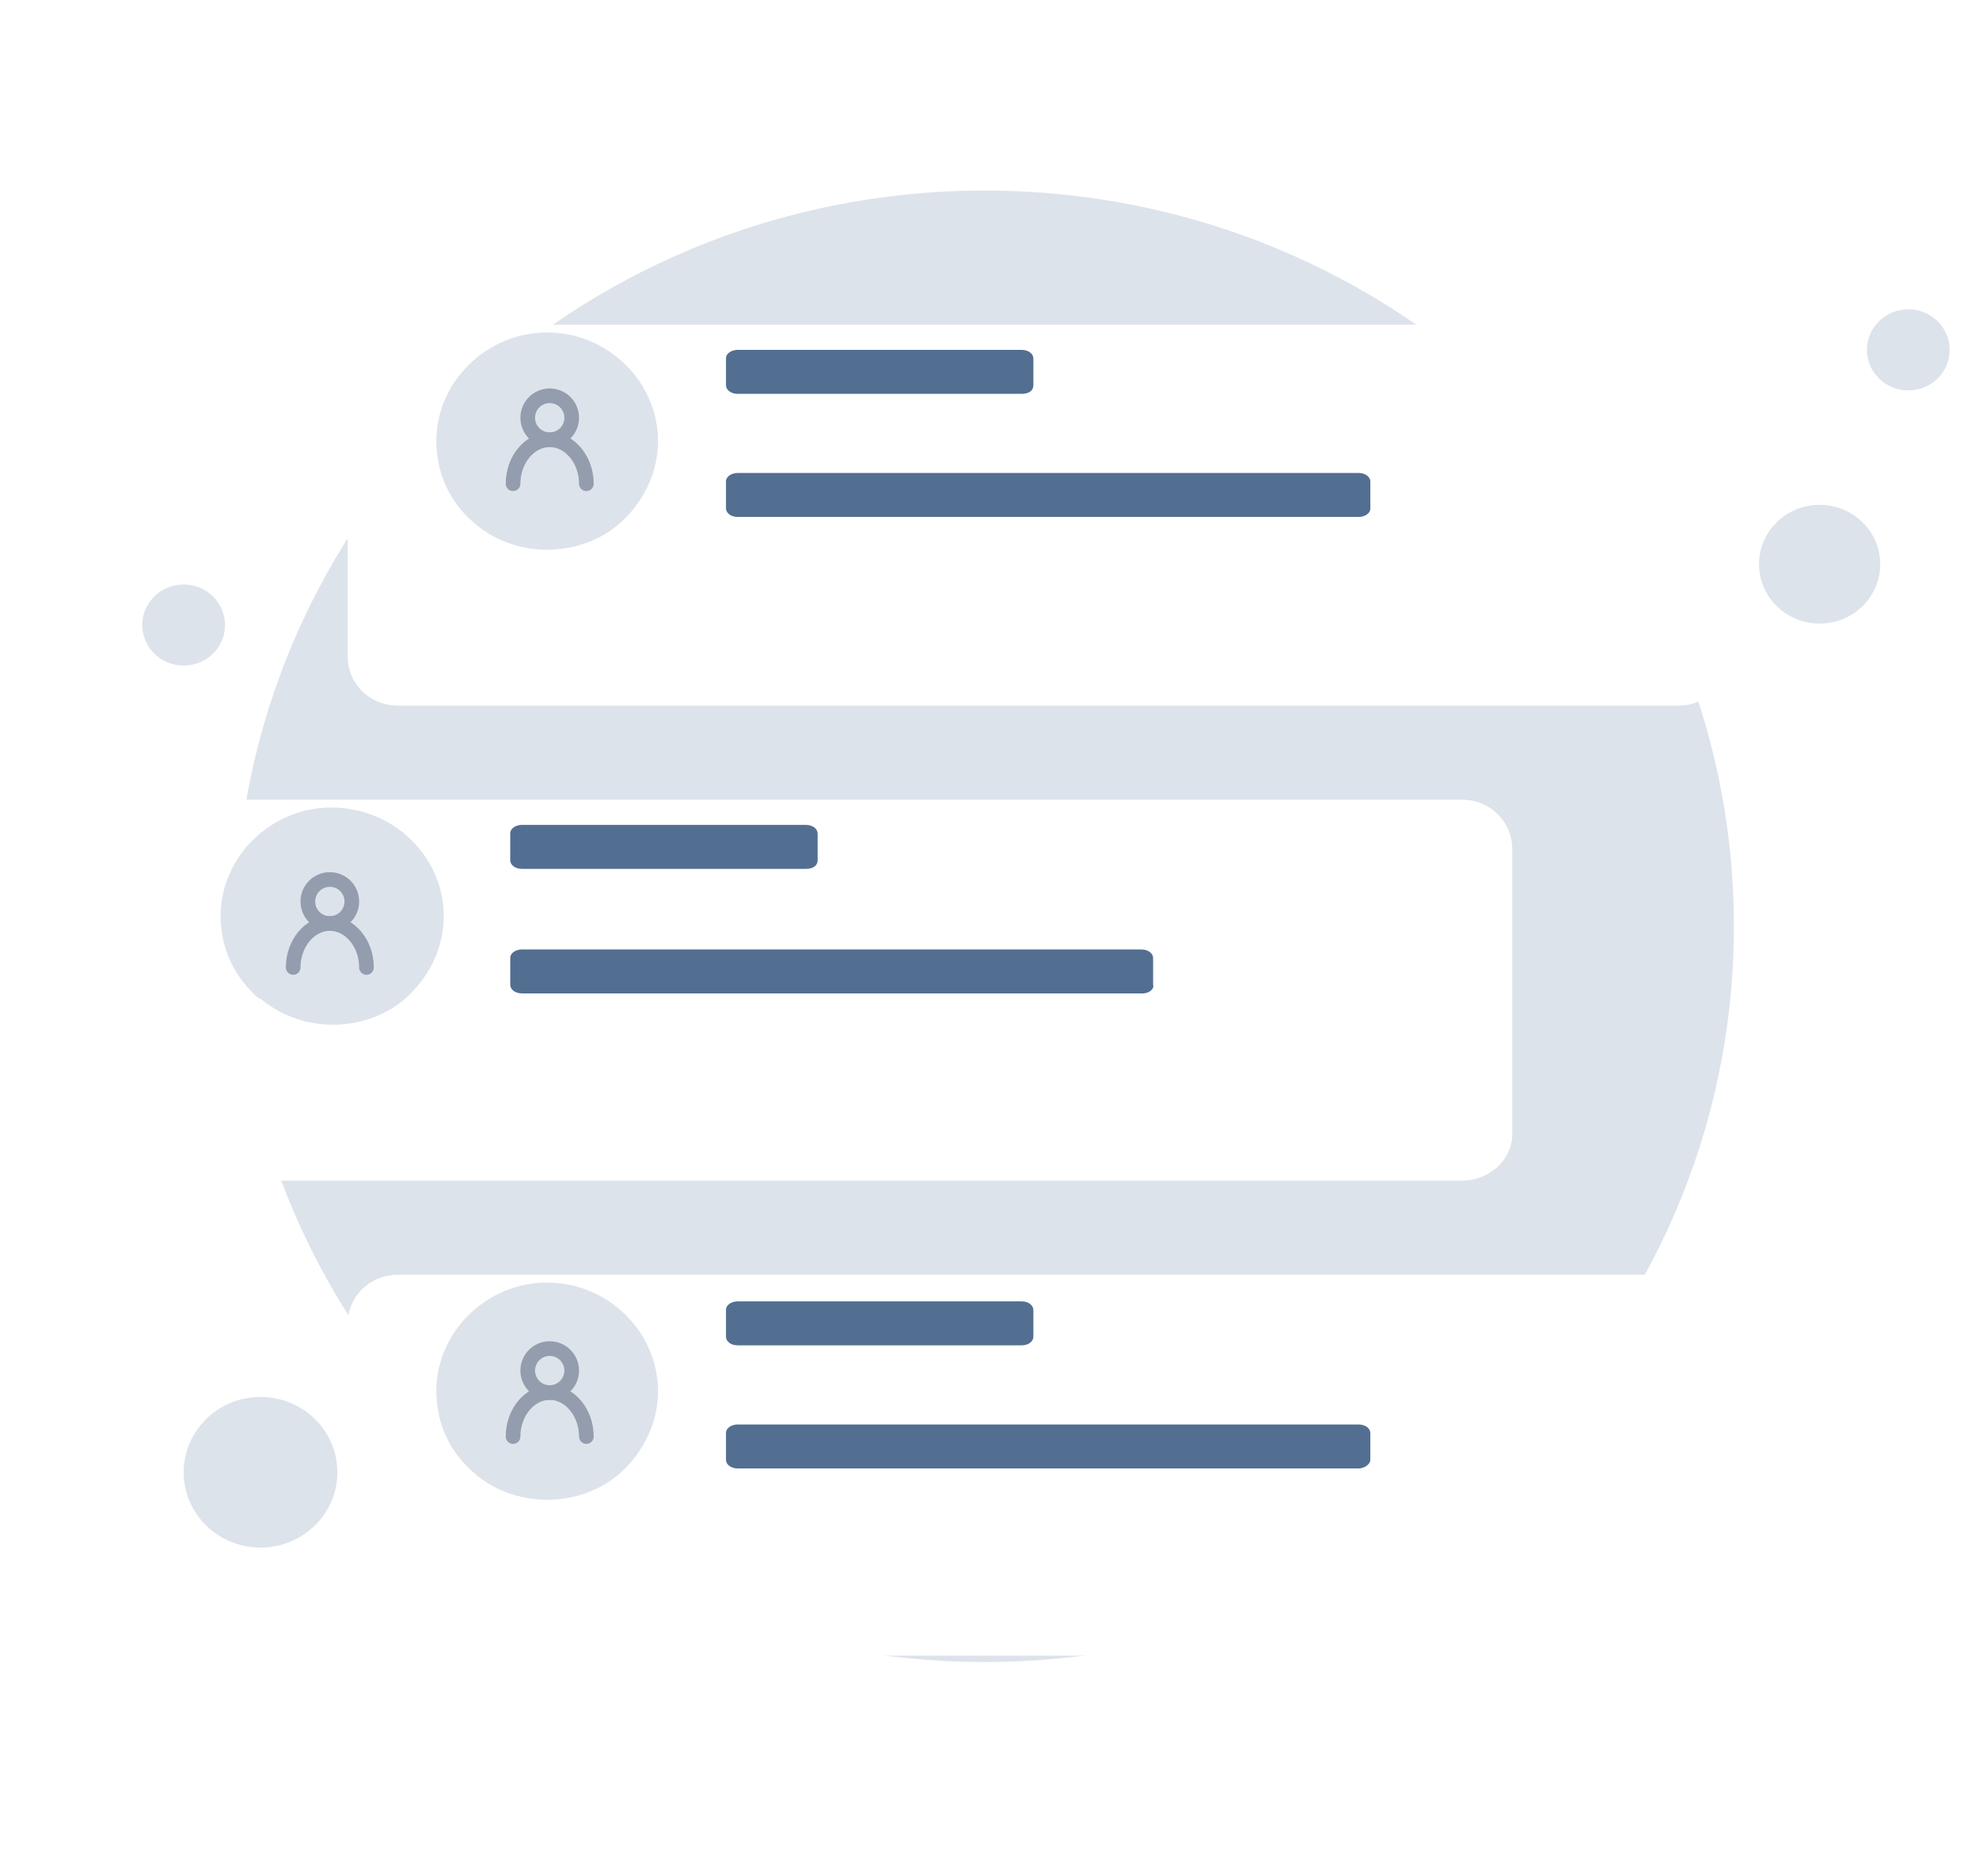 <svg width="135" height="128" viewBox="0 0 135 128" fill="none" xmlns="http://www.w3.org/2000/svg">
<path d="M67.168 113.381C95.395 113.381 118.28 90.953 118.28 63.19C118.28 35.428 95.395 13 67.168 13C38.94 13 16.056 35.428 16.056 63.19C16.056 90.953 38.94 113.381 67.168 113.381Z" fill="#DDE3EB"/>
<path d="M124.128 42.541C126.411 42.541 128.262 40.728 128.262 38.49C128.262 36.253 126.411 34.44 124.128 34.44C121.846 34.44 119.995 36.253 119.995 38.49C119.995 40.728 121.846 42.541 124.128 42.541Z" fill="#DDE3EB"/>
<path d="M130.176 26.634C131.735 26.634 132.999 25.396 132.999 23.868C132.999 22.34 131.735 21.102 130.176 21.102C128.617 21.102 127.354 22.34 127.354 23.868C127.354 25.396 128.617 26.634 130.176 26.634Z" fill="#DDE3EB"/>
<path d="M12.528 45.406C14.087 45.406 15.351 44.168 15.351 42.64C15.351 41.112 14.087 39.873 12.528 39.873C10.969 39.873 9.705 41.112 9.705 42.64C9.705 44.168 10.969 45.406 12.528 45.406Z" fill="#DDE3EB"/>
<path d="M17.772 105.576C20.667 105.576 23.014 103.275 23.014 100.438C23.014 97.601 20.667 95.3 17.772 95.3C14.876 95.3 12.529 97.601 12.529 100.438C12.529 103.275 14.876 105.576 17.772 105.576Z" fill="#DDE3EB"/>
<g filter="url(#filter0_d)">
<path d="M114.55 43.134H27.145C25.23 43.134 23.718 41.652 23.718 39.775V20.509C23.718 18.631 25.23 17.149 27.145 17.149H114.449C116.365 17.149 117.877 18.631 117.877 20.509V39.775C117.978 41.652 116.365 43.134 114.55 43.134Z" fill="white"/>
</g>
<path d="M44.888 30.092C44.888 32.266 43.879 34.242 42.367 35.625C41.057 36.811 39.242 37.502 37.327 37.502C35.411 37.502 33.596 36.811 32.286 35.625C30.673 34.242 29.766 32.266 29.766 30.092C29.766 26.042 33.193 22.682 37.327 22.682C41.46 22.682 44.888 26.042 44.888 30.092Z" fill="#DDE3EB"/>
<path d="M37.499 30C38.328 30 38.999 29.328 38.999 28.5C38.999 27.672 38.328 27 37.499 27C36.671 27 35.999 27.672 35.999 28.5C35.999 29.328 36.671 30 37.499 30Z" stroke="#939DAE" stroke-miterlimit="10" stroke-linecap="round" stroke-linejoin="round"/>
<path d="M34.999 33C34.999 31.358 36.131 30 37.499 30C38.867 30 39.999 31.358 39.999 33" stroke="#939DAE" stroke-miterlimit="10" stroke-linecap="round" stroke-linejoin="round"/>
<path d="M69.687 26.868H50.331C49.827 26.868 49.524 26.575 49.524 26.283V24.453C49.524 24.087 49.928 23.868 50.331 23.868H69.687C70.191 23.868 70.493 24.161 70.493 24.453V26.283C70.493 26.648 70.191 26.868 69.687 26.868Z" fill="#526E91"/>
<path d="M92.672 35.266H50.331C49.827 35.266 49.524 34.973 49.524 34.681V32.851C49.524 32.485 49.928 32.266 50.331 32.266H92.672C93.176 32.266 93.479 32.559 93.479 32.851V34.681C93.479 35.046 93.076 35.266 92.672 35.266Z" fill="#526E91"/>
<g filter="url(#filter1_d)">
<path d="M114.55 107.947H27.145C25.23 107.947 23.718 106.465 23.718 104.588V85.322C23.718 83.444 25.23 81.962 27.145 81.962H114.449C116.365 81.962 117.877 83.444 117.877 85.322V104.588C117.978 106.465 116.365 107.947 114.55 107.947Z" fill="white"/>
</g>
<path d="M44.888 94.905C44.888 97.079 43.879 99.055 42.367 100.438C41.057 101.624 39.242 102.315 37.327 102.315C35.411 102.315 33.596 101.624 32.286 100.438C30.673 99.055 29.766 97.079 29.766 94.905C29.766 90.854 33.193 87.495 37.327 87.495C41.46 87.495 44.888 90.854 44.888 94.905Z" fill="#DDE3EB"/>
<path d="M37.499 95C38.328 95 38.999 94.328 38.999 93.5C38.999 92.672 38.328 92 37.499 92C36.671 92 35.999 92.672 35.999 93.5C35.999 94.328 36.671 95 37.499 95Z" stroke="#939DAE" stroke-miterlimit="10" stroke-linecap="round" stroke-linejoin="round"/>
<path d="M34.999 98C34.999 96.359 36.131 95 37.499 95C38.867 95 39.999 96.359 39.999 98" stroke="#939DAE" stroke-miterlimit="10" stroke-linecap="round" stroke-linejoin="round"/>
<path d="M69.687 91.779H50.331C49.827 91.779 49.524 91.487 49.524 91.194V89.365C49.524 88.999 49.928 88.779 50.331 88.779H69.687C70.191 88.779 70.493 89.072 70.493 89.365V91.194C70.493 91.487 70.191 91.779 69.687 91.779Z" fill="#526E91"/>
<path d="M92.672 100.177H50.331C49.827 100.177 49.524 99.885 49.524 99.592V97.763C49.524 97.397 49.928 97.177 50.331 97.177H92.672C93.176 97.177 93.479 97.47 93.479 97.763V99.592C93.479 99.885 93.076 100.177 92.672 100.177Z" fill="#526E91"/>
<g filter="url(#filter2_d)">
<path d="M99.731 75.54H12.428C10.512 75.54 9 74.058 9 72.181V52.915C9 51.038 10.512 49.556 12.428 49.556H99.731C101.647 49.556 103.159 51.038 103.159 52.915V72.181C103.26 74.058 101.647 75.54 99.731 75.54Z" fill="white"/>
</g>
<path d="M54.968 59.274H35.612C35.108 59.274 34.806 58.982 34.806 58.689V56.86C34.806 56.494 35.209 56.274 35.612 56.274H54.968C55.472 56.274 55.775 56.567 55.775 56.86V58.689C55.775 59.055 55.472 59.274 54.968 59.274Z" fill="#526E91"/>
<path d="M77.954 67.771H35.613C35.109 67.771 34.807 67.479 34.807 67.186V65.357C34.807 64.991 35.21 64.771 35.613 64.771H77.854C78.358 64.771 78.66 65.064 78.66 65.357V67.186C78.761 67.479 78.358 67.771 77.954 67.771Z" fill="#526E91"/>
<path d="M30.272 62.499C30.272 64.574 29.364 66.451 27.953 67.834C27.852 67.933 27.852 67.933 27.751 68.032C26.441 69.217 24.626 69.909 22.711 69.909C20.795 69.909 19.081 69.217 17.771 68.13C17.771 68.13 17.771 68.13 17.67 68.13C16.057 66.747 15.049 64.771 15.049 62.499C15.049 58.448 18.477 55.089 22.61 55.089C26.844 55.089 30.272 58.448 30.272 62.499Z" fill="#DDE3EB"/>
<path d="M20.595 63.981C20.696 64.08 20.797 64.179 20.898 64.278C20.797 64.179 20.696 64.08 20.595 63.981Z" fill="#3973F4"/>
<path d="M22.5 63C23.328 63 24 62.328 24 61.5C24 60.672 23.328 60 22.5 60C21.672 60 21 60.672 21 61.5C21 62.328 21.672 63 22.5 63Z" stroke="#939DAE" stroke-miterlimit="10" stroke-linecap="round" stroke-linejoin="round"/>
<path d="M20 66C20 64.359 21.132 63 22.5 63C23.868 63 25 64.359 25 66" stroke="#939DAE" stroke-miterlimit="10" stroke-linecap="round" stroke-linejoin="round"/>
<defs>
<filter id="filter0_d" x="14.718" y="13.149" width="112.164" height="43.984" filterUnits="userSpaceOnUse" color-interpolation-filters="sRGB">
<feFlood flood-opacity="0" result="BackgroundImageFix"/>
<feColorMatrix in="SourceAlpha" type="matrix" values="0 0 0 0 0 0 0 0 0 0 0 0 0 0 0 0 0 0 127 0" result="hardAlpha"/>
<feOffset dy="5"/>
<feGaussianBlur stdDeviation="4.5"/>
<feColorMatrix type="matrix" values="0 0 0 0 0.398 0 0 0 0 0.477 0 0 0 0 0.575 0 0 0 0.17 0"/>
<feBlend mode="normal" in2="BackgroundImageFix" result="effect1_dropShadow"/>
<feBlend mode="normal" in="SourceGraphic" in2="effect1_dropShadow" result="shape"/>
</filter>
<filter id="filter1_d" x="14.718" y="77.962" width="112.164" height="43.984" filterUnits="userSpaceOnUse" color-interpolation-filters="sRGB">
<feFlood flood-opacity="0" result="BackgroundImageFix"/>
<feColorMatrix in="SourceAlpha" type="matrix" values="0 0 0 0 0 0 0 0 0 0 0 0 0 0 0 0 0 0 127 0" result="hardAlpha"/>
<feOffset dy="5"/>
<feGaussianBlur stdDeviation="4.5"/>
<feColorMatrix type="matrix" values="0 0 0 0 0.398 0 0 0 0 0.477 0 0 0 0 0.575 0 0 0 0.17 0"/>
<feBlend mode="normal" in2="BackgroundImageFix" result="effect1_dropShadow"/>
<feBlend mode="normal" in="SourceGraphic" in2="effect1_dropShadow" result="shape"/>
</filter>
<filter id="filter2_d" x="0" y="45.556" width="112.164" height="43.984" filterUnits="userSpaceOnUse" color-interpolation-filters="sRGB">
<feFlood flood-opacity="0" result="BackgroundImageFix"/>
<feColorMatrix in="SourceAlpha" type="matrix" values="0 0 0 0 0 0 0 0 0 0 0 0 0 0 0 0 0 0 127 0" result="hardAlpha"/>
<feOffset dy="5"/>
<feGaussianBlur stdDeviation="4.5"/>
<feColorMatrix type="matrix" values="0 0 0 0 0.398 0 0 0 0 0.477 0 0 0 0 0.575 0 0 0 0.17 0"/>
<feBlend mode="normal" in2="BackgroundImageFix" result="effect1_dropShadow"/>
<feBlend mode="normal" in="SourceGraphic" in2="effect1_dropShadow" result="shape"/>
</filter>
</defs>
</svg>
